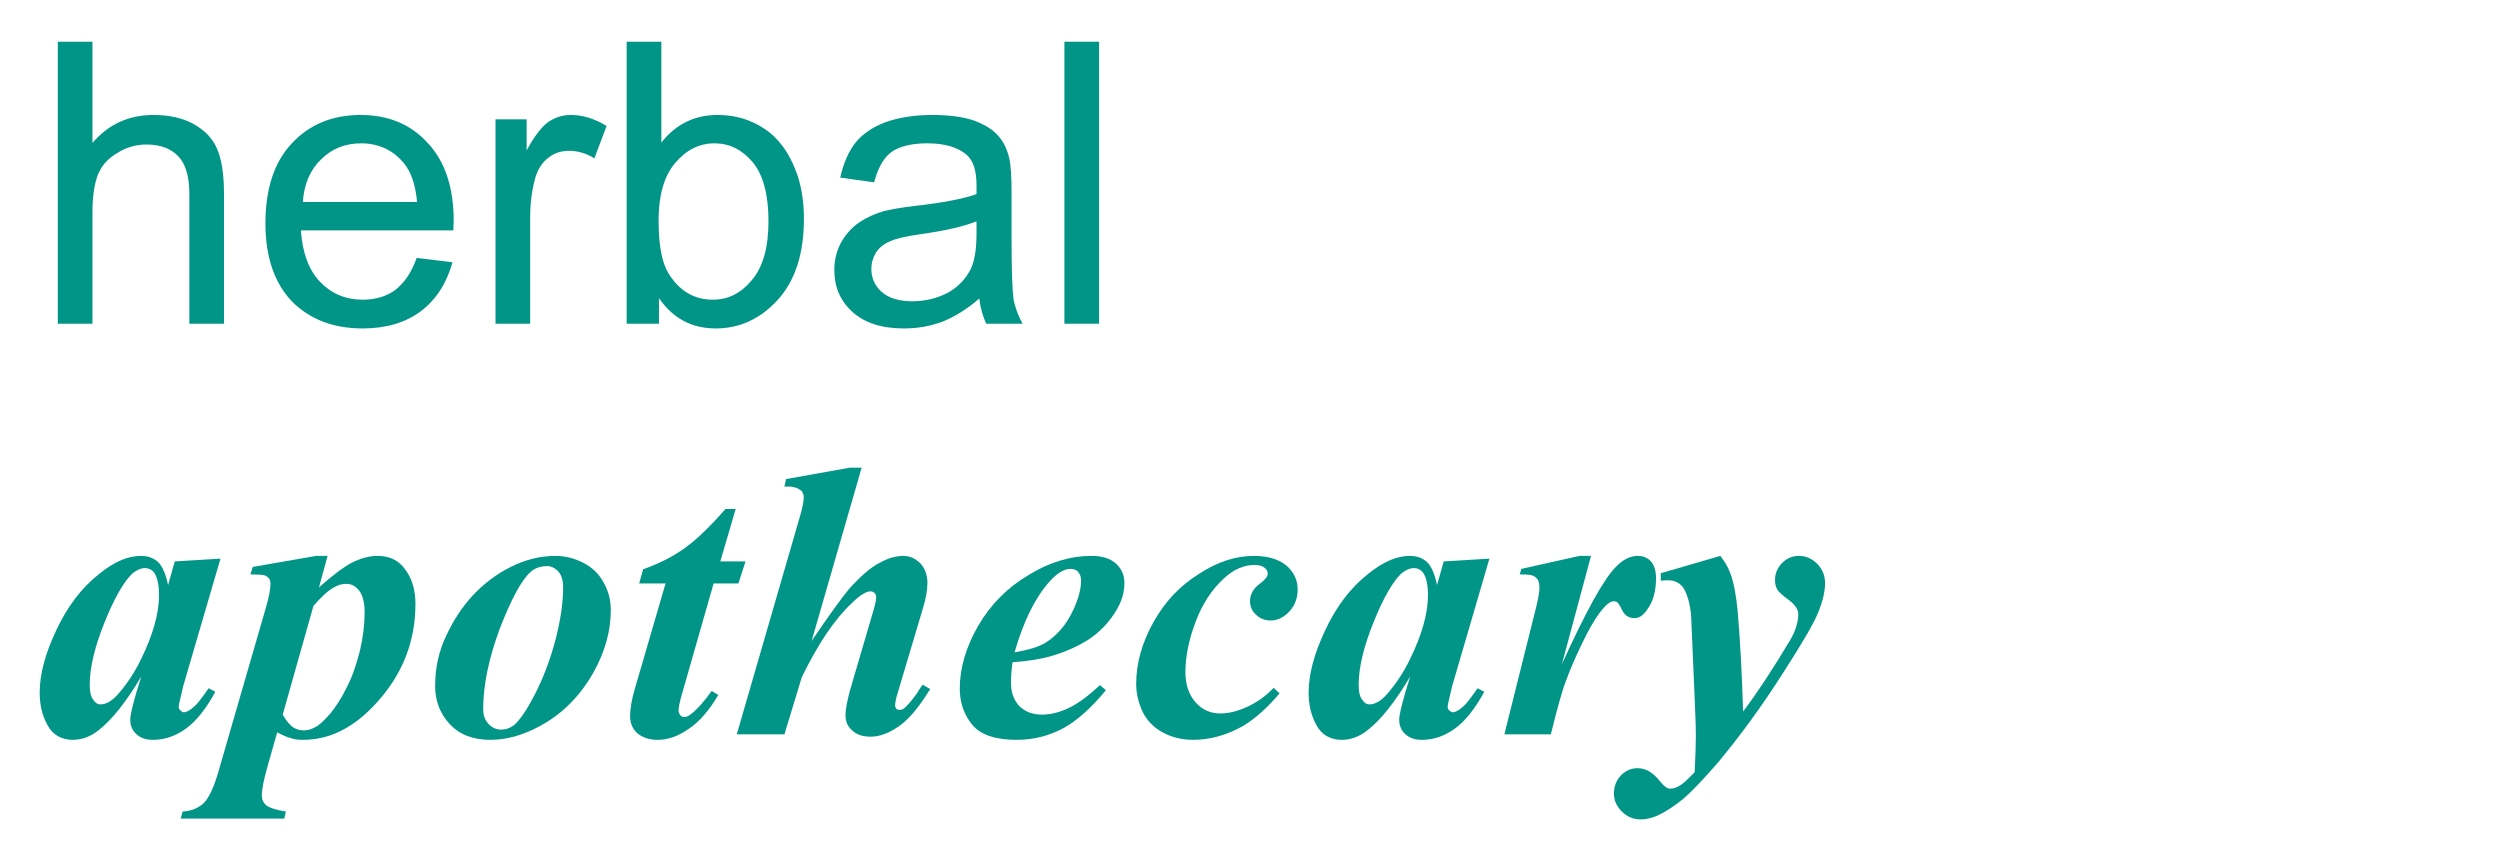 <?xml version="1.0" encoding="UTF-8" standalone="no"?>
<!DOCTYPE svg PUBLIC "-//W3C//DTD SVG 1.1//EN" "http://www.w3.org/Graphics/SVG/1.1/DTD/svg11.dtd">
<svg width="100%" height="100%" viewBox="0 0 180 62" version="1.1" xmlns="http://www.w3.org/2000/svg" xmlns:xlink="http://www.w3.org/1999/xlink" xml:space="preserve" xmlns:serif="http://www.serif.com/" style="fill-rule:evenodd;clip-rule:evenodd;stroke-linejoin:round;stroke-miterlimit:2;">
    <rect id="Artboard1" x="0" y="0" width="180" height="62" style="fill:none;"/>
    <g id="Artboard11" serif:id="Artboard1">
        <g>
            <g transform="matrix(28.359,0,0,28.359,2.29,23.308)">
                <path d="M0.066,-0L0.066,-0.716L0.154,-0.716L0.154,-0.459C0.195,-0.507 0.247,-0.53 0.309,-0.53C0.347,-0.53 0.381,-0.523 0.409,-0.508C0.438,-0.492 0.458,-0.472 0.47,-0.445C0.482,-0.418 0.488,-0.379 0.488,-0.329L0.488,-0L0.4,-0L0.4,-0.329C0.4,-0.373 0.391,-0.405 0.372,-0.425C0.353,-0.445 0.326,-0.455 0.291,-0.455C0.265,-0.455 0.24,-0.448 0.218,-0.434C0.195,-0.421 0.178,-0.403 0.168,-0.379C0.159,-0.356 0.154,-0.324 0.154,-0.284L0.154,-0L0.066,-0Z" style="fill:rgb(1,149,135);fill-rule:nonzero;"/>
            </g>
            <g transform="matrix(28.359,0,0,28.359,18.062,23.308)">
                <path d="M0.421,-0.167L0.512,-0.156C0.497,-0.103 0.471,-0.062 0.432,-0.032C0.393,-0.003 0.344,0.012 0.284,0.012C0.208,0.012 0.148,-0.012 0.103,-0.058C0.059,-0.105 0.037,-0.171 0.037,-0.255C0.037,-0.342 0.059,-0.41 0.104,-0.458C0.149,-0.506 0.207,-0.53 0.279,-0.53C0.348,-0.53 0.405,-0.507 0.449,-0.459C0.493,-0.412 0.515,-0.346 0.515,-0.26C0.515,-0.255 0.514,-0.247 0.514,-0.237L0.127,-0.237C0.131,-0.18 0.147,-0.136 0.176,-0.106C0.205,-0.076 0.241,-0.061 0.284,-0.061C0.316,-0.061 0.344,-0.069 0.367,-0.086C0.389,-0.103 0.408,-0.13 0.421,-0.167ZM0.132,-0.309L0.422,-0.309C0.418,-0.353 0.407,-0.385 0.389,-0.407C0.361,-0.441 0.324,-0.458 0.28,-0.458C0.239,-0.458 0.205,-0.444 0.178,-0.417C0.15,-0.39 0.135,-0.354 0.132,-0.309Z" style="fill:rgb(1,149,135);fill-rule:nonzero;"/>
            </g>
            <g transform="matrix(28.359,0,0,28.359,33.834,23.308)">
                <path d="M0.065,-0L0.065,-0.519L0.144,-0.519L0.144,-0.44C0.164,-0.477 0.183,-0.501 0.2,-0.513C0.217,-0.524 0.236,-0.53 0.256,-0.53C0.286,-0.53 0.316,-0.521 0.347,-0.502L0.316,-0.42C0.295,-0.433 0.273,-0.439 0.252,-0.439C0.233,-0.439 0.215,-0.434 0.2,-0.422C0.185,-0.411 0.174,-0.395 0.167,-0.374C0.158,-0.343 0.153,-0.309 0.153,-0.271L0.153,-0L0.065,-0Z" style="fill:rgb(1,149,135);fill-rule:nonzero;"/>
            </g>
            <g transform="matrix(28.359,0,0,28.359,43.278,23.308)">
                <path d="M0.147,-0L0.065,-0L0.065,-0.716L0.153,-0.716L0.153,-0.46C0.19,-0.507 0.238,-0.53 0.295,-0.53C0.327,-0.53 0.358,-0.524 0.386,-0.511C0.414,-0.498 0.438,-0.48 0.456,-0.457C0.475,-0.434 0.489,-0.405 0.5,-0.373C0.51,-0.34 0.515,-0.305 0.515,-0.267C0.515,-0.178 0.493,-0.11 0.449,-0.061C0.405,-0.013 0.353,0.012 0.291,0.012C0.23,0.012 0.182,-0.014 0.147,-0.065L0.147,-0ZM0.146,-0.263C0.146,-0.201 0.154,-0.156 0.171,-0.128C0.199,-0.083 0.236,-0.061 0.284,-0.061C0.322,-0.061 0.355,-0.077 0.383,-0.111C0.411,-0.144 0.425,-0.194 0.425,-0.26C0.425,-0.327 0.412,-0.377 0.385,-0.41C0.358,-0.442 0.326,-0.458 0.288,-0.458C0.249,-0.458 0.216,-0.441 0.188,-0.408C0.16,-0.375 0.146,-0.326 0.146,-0.263Z" style="fill:rgb(1,149,135);fill-rule:nonzero;"/>
            </g>
            <g transform="matrix(28.359,0,0,28.359,59.05,23.308)">
                <path d="M0.404,-0.064C0.372,-0.036 0.34,-0.017 0.31,-0.005C0.28,0.006 0.248,0.012 0.213,0.012C0.156,0.012 0.113,-0.002 0.082,-0.03C0.051,-0.058 0.036,-0.093 0.036,-0.137C0.036,-0.162 0.042,-0.185 0.053,-0.206C0.065,-0.227 0.08,-0.244 0.099,-0.257C0.118,-0.27 0.139,-0.279 0.162,-0.286C0.179,-0.29 0.205,-0.295 0.24,-0.299C0.311,-0.307 0.363,-0.317 0.397,-0.329L0.397,-0.352C0.397,-0.388 0.389,-0.413 0.373,-0.428C0.35,-0.448 0.317,-0.458 0.272,-0.458C0.231,-0.458 0.201,-0.45 0.181,-0.436C0.161,-0.421 0.147,-0.396 0.137,-0.359L0.051,-0.371C0.059,-0.407 0.072,-0.437 0.09,-0.46C0.108,-0.482 0.134,-0.5 0.167,-0.512C0.201,-0.524 0.241,-0.53 0.285,-0.53C0.329,-0.53 0.365,-0.525 0.393,-0.515C0.421,-0.504 0.441,-0.491 0.454,-0.475C0.467,-0.46 0.476,-0.44 0.481,-0.416C0.484,-0.401 0.486,-0.374 0.486,-0.334L0.486,-0.217C0.486,-0.136 0.488,-0.084 0.491,-0.062C0.495,-0.041 0.503,-0.02 0.514,-0L0.422,-0C0.413,-0.018 0.407,-0.04 0.404,-0.064ZM0.397,-0.26C0.365,-0.247 0.317,-0.236 0.253,-0.227C0.217,-0.222 0.192,-0.216 0.177,-0.209C0.162,-0.203 0.15,-0.193 0.142,-0.181C0.134,-0.168 0.13,-0.154 0.13,-0.139C0.13,-0.116 0.139,-0.096 0.156,-0.081C0.174,-0.065 0.2,-0.057 0.234,-0.057C0.268,-0.057 0.298,-0.065 0.325,-0.079C0.351,-0.094 0.37,-0.114 0.383,-0.14C0.392,-0.16 0.397,-0.189 0.397,-0.228L0.397,-0.26Z" style="fill:rgb(1,149,135);fill-rule:nonzero;"/>
            </g>
            <g transform="matrix(28.359,0,0,28.359,74.822,23.308)">
                <rect x="0.064" y="-0.716" width="0.088" height="0.716" style="fill:rgb(1,149,135);"/>
            </g>
            <g transform="matrix(28.359,0,0,28.359,2.29,52.871)">
                <path d="M0.479,-0.446L0.384,-0.121L0.375,-0.082C0.374,-0.077 0.373,-0.073 0.373,-0.071C0.373,-0.067 0.374,-0.063 0.377,-0.061C0.38,-0.058 0.383,-0.056 0.386,-0.056C0.393,-0.056 0.402,-0.061 0.414,-0.072C0.419,-0.076 0.431,-0.091 0.449,-0.117L0.466,-0.108C0.443,-0.066 0.419,-0.035 0.392,-0.015C0.366,0.004 0.338,0.014 0.308,0.014C0.289,0.014 0.275,0.009 0.265,-0.001C0.255,-0.01 0.25,-0.022 0.25,-0.037C0.25,-0.05 0.256,-0.073 0.266,-0.108L0.278,-0.147C0.24,-0.083 0.204,-0.037 0.169,-0.01C0.149,0.006 0.127,0.014 0.104,0.014C0.075,0.014 0.053,0.001 0.04,-0.023C0.026,-0.048 0.02,-0.076 0.02,-0.106C0.02,-0.152 0.034,-0.205 0.062,-0.264C0.09,-0.324 0.126,-0.372 0.172,-0.408C0.209,-0.438 0.244,-0.453 0.277,-0.453C0.296,-0.453 0.31,-0.447 0.321,-0.437C0.332,-0.426 0.34,-0.407 0.346,-0.379L0.363,-0.439L0.479,-0.446ZM0.323,-0.353C0.323,-0.379 0.319,-0.398 0.311,-0.41C0.305,-0.418 0.297,-0.422 0.287,-0.422C0.277,-0.422 0.266,-0.417 0.255,-0.408C0.234,-0.388 0.21,-0.347 0.185,-0.285C0.16,-0.223 0.147,-0.17 0.147,-0.125C0.147,-0.108 0.15,-0.095 0.156,-0.088C0.161,-0.08 0.167,-0.076 0.174,-0.076C0.189,-0.076 0.204,-0.085 0.219,-0.102C0.24,-0.126 0.26,-0.155 0.277,-0.19C0.307,-0.251 0.323,-0.306 0.323,-0.353Z" style="fill:rgb(1,149,135);fill-rule:nonzero;"/>
            </g>
            <g transform="matrix(28.359,0,0,28.359,16.47,52.871)">
                <path d="M0.061,-0.425L0.222,-0.453L0.251,-0.453L0.229,-0.373C0.264,-0.404 0.292,-0.425 0.313,-0.436C0.335,-0.447 0.357,-0.453 0.378,-0.453C0.409,-0.453 0.433,-0.441 0.449,-0.417C0.466,-0.394 0.474,-0.365 0.474,-0.331C0.474,-0.237 0.442,-0.154 0.377,-0.082C0.32,-0.018 0.257,0.014 0.189,0.014C0.177,0.014 0.167,0.013 0.159,0.01C0.15,0.008 0.138,0.003 0.123,-0.005L0.098,0.083C0.089,0.115 0.084,0.139 0.084,0.156C0.084,0.166 0.088,0.174 0.095,0.18C0.102,0.186 0.119,0.192 0.145,0.196L0.141,0.214L-0.122,0.214L-0.117,0.196C-0.096,0.195 -0.079,0.188 -0.065,0.176C-0.051,0.163 -0.038,0.136 -0.026,0.094L0.093,-0.317C0.102,-0.347 0.106,-0.369 0.106,-0.382C0.106,-0.387 0.105,-0.392 0.102,-0.396C0.099,-0.399 0.096,-0.402 0.09,-0.404C0.085,-0.405 0.073,-0.406 0.055,-0.406L0.061,-0.425ZM0.137,-0.05C0.146,-0.034 0.155,-0.024 0.163,-0.018C0.171,-0.013 0.18,-0.01 0.19,-0.01C0.201,-0.01 0.211,-0.013 0.221,-0.019C0.231,-0.024 0.243,-0.036 0.258,-0.053C0.272,-0.07 0.287,-0.093 0.3,-0.12C0.314,-0.147 0.324,-0.177 0.333,-0.212C0.341,-0.246 0.345,-0.279 0.345,-0.31C0.345,-0.335 0.34,-0.353 0.331,-0.365C0.322,-0.376 0.312,-0.382 0.299,-0.382C0.287,-0.382 0.277,-0.379 0.267,-0.373C0.252,-0.365 0.235,-0.349 0.215,-0.326L0.137,-0.05Z" style="fill:rgb(1,149,135);fill-rule:nonzero;"/>
            </g>
            <g transform="matrix(28.359,0,0,28.359,30.649,52.871)">
                <path d="M0.329,-0.453C0.354,-0.453 0.378,-0.447 0.401,-0.435C0.424,-0.423 0.441,-0.406 0.452,-0.385C0.464,-0.364 0.47,-0.341 0.47,-0.315C0.47,-0.262 0.455,-0.209 0.426,-0.157C0.396,-0.104 0.357,-0.062 0.309,-0.032C0.261,-0.002 0.212,0.014 0.164,0.014C0.119,0.014 0.085,0 0.061,-0.026C0.037,-0.052 0.024,-0.084 0.024,-0.123C0.024,-0.168 0.033,-0.21 0.052,-0.25C0.07,-0.289 0.093,-0.324 0.12,-0.353C0.148,-0.383 0.18,-0.407 0.216,-0.425C0.252,-0.443 0.29,-0.453 0.329,-0.453ZM0.309,-0.427C0.291,-0.427 0.277,-0.422 0.266,-0.412C0.243,-0.391 0.217,-0.343 0.188,-0.268C0.16,-0.192 0.146,-0.125 0.146,-0.064C0.146,-0.049 0.15,-0.037 0.159,-0.027C0.168,-0.017 0.179,-0.012 0.191,-0.012C0.204,-0.012 0.215,-0.016 0.225,-0.024C0.239,-0.036 0.257,-0.062 0.278,-0.103C0.299,-0.144 0.316,-0.189 0.329,-0.238C0.342,-0.287 0.349,-0.333 0.349,-0.374C0.349,-0.39 0.345,-0.404 0.337,-0.413C0.329,-0.422 0.319,-0.427 0.309,-0.427Z" style="fill:rgb(1,149,135);fill-rule:nonzero;"/>
            </g>
            <g transform="matrix(28.359,0,0,28.359,44.829,52.871)">
                <path d="M0.287,-0.572L0.248,-0.439L0.312,-0.439L0.294,-0.383L0.231,-0.383L0.15,-0.1C0.145,-0.082 0.142,-0.069 0.142,-0.06C0.142,-0.055 0.144,-0.052 0.146,-0.049C0.149,-0.045 0.153,-0.044 0.156,-0.044C0.162,-0.044 0.167,-0.046 0.173,-0.051C0.188,-0.062 0.206,-0.082 0.226,-0.11L0.243,-0.1C0.22,-0.061 0.195,-0.032 0.168,-0.014C0.141,0.005 0.115,0.014 0.089,0.014C0.067,0.014 0.05,0.008 0.037,-0.003C0.025,-0.014 0.019,-0.029 0.019,-0.046C0.019,-0.065 0.023,-0.089 0.032,-0.119L0.109,-0.383L0.042,-0.383L0.052,-0.419C0.094,-0.434 0.129,-0.452 0.158,-0.473C0.186,-0.493 0.221,-0.526 0.261,-0.572L0.287,-0.572Z" style="fill:rgb(1,149,135);fill-rule:nonzero;"/>
            </g>
            <g transform="matrix(28.359,0,0,28.359,52.708,52.871)">
                <path d="M0.329,-0.677L0.202,-0.237C0.246,-0.302 0.278,-0.346 0.297,-0.369C0.327,-0.402 0.352,-0.424 0.374,-0.435C0.395,-0.447 0.416,-0.453 0.435,-0.453C0.452,-0.453 0.466,-0.446 0.478,-0.434C0.49,-0.421 0.496,-0.405 0.496,-0.384C0.496,-0.366 0.492,-0.344 0.484,-0.318L0.422,-0.11C0.416,-0.092 0.414,-0.079 0.414,-0.073C0.414,-0.07 0.415,-0.068 0.417,-0.065C0.419,-0.063 0.422,-0.062 0.425,-0.062C0.429,-0.062 0.433,-0.063 0.437,-0.066C0.447,-0.075 0.458,-0.088 0.47,-0.105C0.473,-0.11 0.477,-0.117 0.484,-0.126L0.503,-0.115C0.475,-0.069 0.448,-0.037 0.423,-0.02C0.398,-0.003 0.375,0.006 0.352,0.006C0.332,0.006 0.316,0.001 0.305,-0.01C0.293,-0.02 0.288,-0.033 0.288,-0.049C0.288,-0.063 0.292,-0.083 0.299,-0.11L0.36,-0.318C0.364,-0.332 0.366,-0.343 0.366,-0.349C0.366,-0.353 0.364,-0.356 0.362,-0.359C0.359,-0.361 0.356,-0.363 0.352,-0.363C0.34,-0.363 0.324,-0.353 0.304,-0.333C0.261,-0.293 0.219,-0.231 0.177,-0.145L0.133,-0L0.012,-0L0.172,-0.552C0.179,-0.575 0.182,-0.592 0.182,-0.602C0.182,-0.61 0.179,-0.617 0.172,-0.621C0.164,-0.627 0.151,-0.63 0.133,-0.629L0.137,-0.648L0.299,-0.677L0.329,-0.677Z" style="fill:rgb(1,149,135);fill-rule:nonzero;"/>
            </g>
            <g transform="matrix(28.359,0,0,28.359,68.48,52.871)">
                <path d="M0.156,-0.183C0.153,-0.162 0.152,-0.145 0.152,-0.131C0.152,-0.106 0.159,-0.087 0.173,-0.072C0.187,-0.058 0.206,-0.05 0.23,-0.05C0.253,-0.05 0.276,-0.056 0.299,-0.067C0.322,-0.078 0.348,-0.097 0.378,-0.125L0.393,-0.112C0.356,-0.067 0.319,-0.034 0.284,-0.015C0.248,0.004 0.209,0.014 0.166,0.014C0.112,0.014 0.074,0.001 0.053,-0.025C0.032,-0.051 0.022,-0.082 0.022,-0.116C0.022,-0.169 0.038,-0.222 0.069,-0.276C0.1,-0.329 0.142,-0.372 0.196,-0.404C0.249,-0.437 0.303,-0.453 0.357,-0.453C0.384,-0.453 0.405,-0.446 0.419,-0.433C0.433,-0.42 0.44,-0.404 0.44,-0.384C0.44,-0.36 0.433,-0.337 0.419,-0.314C0.401,-0.284 0.377,-0.259 0.348,-0.24C0.319,-0.222 0.287,-0.208 0.252,-0.198C0.228,-0.191 0.196,-0.186 0.156,-0.183ZM0.161,-0.208C0.189,-0.213 0.212,-0.219 0.227,-0.226C0.243,-0.233 0.259,-0.245 0.274,-0.261C0.289,-0.277 0.302,-0.297 0.313,-0.322C0.324,-0.347 0.33,-0.37 0.33,-0.391C0.33,-0.4 0.327,-0.407 0.322,-0.413C0.317,-0.418 0.311,-0.42 0.303,-0.42C0.287,-0.42 0.27,-0.41 0.25,-0.388C0.214,-0.348 0.184,-0.288 0.161,-0.208Z" style="fill:rgb(1,149,135);fill-rule:nonzero;"/>
            </g>
            <g transform="matrix(28.359,0,0,28.359,81.067,52.871)">
                <path d="M0.375,-0.118L0.39,-0.104C0.359,-0.067 0.327,-0.039 0.297,-0.021C0.256,0.002 0.214,0.014 0.17,0.014C0.141,0.014 0.115,0.007 0.093,-0.005C0.07,-0.018 0.053,-0.035 0.042,-0.058C0.032,-0.08 0.026,-0.104 0.026,-0.127C0.026,-0.181 0.041,-0.233 0.07,-0.285C0.099,-0.337 0.137,-0.377 0.185,-0.407C0.232,-0.438 0.279,-0.453 0.325,-0.453C0.361,-0.453 0.389,-0.444 0.408,-0.428C0.426,-0.412 0.436,-0.392 0.436,-0.368C0.436,-0.346 0.429,-0.327 0.415,-0.312C0.401,-0.297 0.385,-0.289 0.368,-0.289C0.353,-0.289 0.34,-0.294 0.33,-0.304C0.32,-0.313 0.315,-0.325 0.315,-0.338C0.315,-0.356 0.324,-0.371 0.342,-0.384C0.354,-0.393 0.36,-0.401 0.36,-0.408C0.36,-0.414 0.357,-0.419 0.353,-0.422C0.346,-0.428 0.338,-0.43 0.327,-0.43C0.3,-0.43 0.274,-0.419 0.25,-0.397C0.218,-0.368 0.194,-0.331 0.177,-0.286C0.16,-0.241 0.151,-0.198 0.151,-0.158C0.151,-0.126 0.16,-0.1 0.177,-0.081C0.194,-0.062 0.215,-0.053 0.239,-0.053C0.26,-0.053 0.282,-0.058 0.306,-0.069C0.331,-0.08 0.354,-0.096 0.375,-0.118Z" style="fill:rgb(1,149,135);fill-rule:nonzero;"/>
            </g>
            <g transform="matrix(28.359,0,0,28.359,93.654,52.871)">
                <path d="M0.479,-0.446L0.384,-0.121L0.375,-0.082C0.374,-0.077 0.373,-0.073 0.373,-0.071C0.373,-0.067 0.374,-0.063 0.377,-0.061C0.38,-0.058 0.383,-0.056 0.386,-0.056C0.393,-0.056 0.402,-0.061 0.414,-0.072C0.419,-0.076 0.431,-0.091 0.449,-0.117L0.466,-0.108C0.443,-0.066 0.419,-0.035 0.392,-0.015C0.366,0.004 0.338,0.014 0.308,0.014C0.289,0.014 0.275,0.009 0.265,-0.001C0.255,-0.01 0.25,-0.022 0.25,-0.037C0.25,-0.05 0.256,-0.073 0.266,-0.108L0.278,-0.147C0.24,-0.083 0.204,-0.037 0.169,-0.01C0.149,0.006 0.127,0.014 0.104,0.014C0.075,0.014 0.053,0.001 0.04,-0.023C0.026,-0.048 0.02,-0.076 0.02,-0.106C0.02,-0.152 0.034,-0.205 0.062,-0.264C0.09,-0.324 0.126,-0.372 0.172,-0.408C0.209,-0.438 0.244,-0.453 0.277,-0.453C0.296,-0.453 0.31,-0.447 0.321,-0.437C0.332,-0.426 0.34,-0.407 0.346,-0.379L0.363,-0.439L0.479,-0.446ZM0.323,-0.353C0.323,-0.379 0.319,-0.398 0.311,-0.41C0.305,-0.418 0.297,-0.422 0.287,-0.422C0.277,-0.422 0.266,-0.417 0.255,-0.408C0.234,-0.388 0.21,-0.347 0.185,-0.285C0.16,-0.223 0.147,-0.17 0.147,-0.125C0.147,-0.108 0.15,-0.095 0.156,-0.088C0.161,-0.08 0.167,-0.076 0.174,-0.076C0.189,-0.076 0.204,-0.085 0.219,-0.102C0.24,-0.126 0.26,-0.155 0.277,-0.19C0.307,-0.251 0.323,-0.306 0.323,-0.353Z" style="fill:rgb(1,149,135);fill-rule:nonzero;"/>
            </g>
            <g transform="matrix(28.359,0,0,28.359,107.833,52.871)">
                <path d="M0.237,-0.453L0.163,-0.178C0.224,-0.312 0.269,-0.394 0.3,-0.425C0.318,-0.444 0.337,-0.453 0.356,-0.453C0.37,-0.453 0.381,-0.448 0.39,-0.438C0.398,-0.428 0.402,-0.414 0.402,-0.396C0.402,-0.364 0.395,-0.337 0.379,-0.316C0.37,-0.302 0.359,-0.295 0.347,-0.295C0.334,-0.295 0.324,-0.301 0.317,-0.313C0.311,-0.326 0.306,-0.333 0.304,-0.335C0.301,-0.337 0.298,-0.338 0.295,-0.338C0.292,-0.338 0.289,-0.337 0.285,-0.335C0.278,-0.331 0.269,-0.322 0.257,-0.306C0.246,-0.291 0.231,-0.266 0.214,-0.23C0.197,-0.195 0.184,-0.165 0.175,-0.14C0.165,-0.116 0.152,-0.069 0.135,-0L0.017,-0L0.098,-0.324C0.104,-0.348 0.106,-0.364 0.106,-0.372C0.106,-0.38 0.105,-0.387 0.102,-0.392C0.099,-0.397 0.094,-0.401 0.089,-0.403C0.084,-0.405 0.073,-0.406 0.056,-0.406L0.06,-0.42L0.208,-0.453L0.237,-0.453Z" style="fill:rgb(1,149,135);fill-rule:nonzero;"/>
            </g>
            <g transform="matrix(28.359,0,0,28.359,118.869,52.871)">
                <path d="M0.025,-0.409L0.176,-0.453C0.188,-0.438 0.196,-0.424 0.201,-0.41C0.21,-0.387 0.216,-0.355 0.22,-0.314C0.227,-0.234 0.231,-0.149 0.234,-0.058C0.269,-0.104 0.309,-0.165 0.354,-0.24C0.367,-0.263 0.374,-0.285 0.374,-0.305C0.374,-0.317 0.366,-0.329 0.35,-0.341C0.335,-0.352 0.325,-0.361 0.321,-0.367C0.317,-0.374 0.315,-0.382 0.315,-0.392C0.315,-0.408 0.321,-0.423 0.333,-0.435C0.345,-0.447 0.359,-0.453 0.376,-0.453C0.394,-0.453 0.409,-0.446 0.423,-0.432C0.436,-0.418 0.442,-0.402 0.442,-0.384C0.442,-0.362 0.436,-0.337 0.424,-0.308C0.412,-0.279 0.383,-0.23 0.338,-0.16C0.281,-0.07 0.224,0.007 0.169,0.073C0.133,0.114 0.105,0.144 0.083,0.163C0.061,0.181 0.039,0.196 0.015,0.207C0.001,0.213 -0.013,0.216 -0.026,0.216C-0.045,0.216 -0.061,0.209 -0.074,0.196C-0.087,0.183 -0.094,0.168 -0.094,0.15C-0.094,0.132 -0.088,0.117 -0.076,0.104C-0.064,0.092 -0.05,0.086 -0.034,0.086C-0.014,0.086 0.004,0.096 0.021,0.117C0.032,0.131 0.041,0.138 0.048,0.138C0.055,0.138 0.063,0.136 0.07,0.132C0.08,0.127 0.093,0.115 0.111,0.096C0.113,0.055 0.114,0.024 0.114,0.003C0.114,-0.025 0.112,-0.064 0.11,-0.115L0.102,-0.301C0.099,-0.335 0.091,-0.36 0.08,-0.375C0.07,-0.386 0.059,-0.391 0.044,-0.391C0.038,-0.391 0.032,-0.391 0.025,-0.39L0.025,-0.409Z" style="fill:rgb(1,149,135);fill-rule:nonzero;"/>
            </g>
        </g>
    </g>
</svg>
